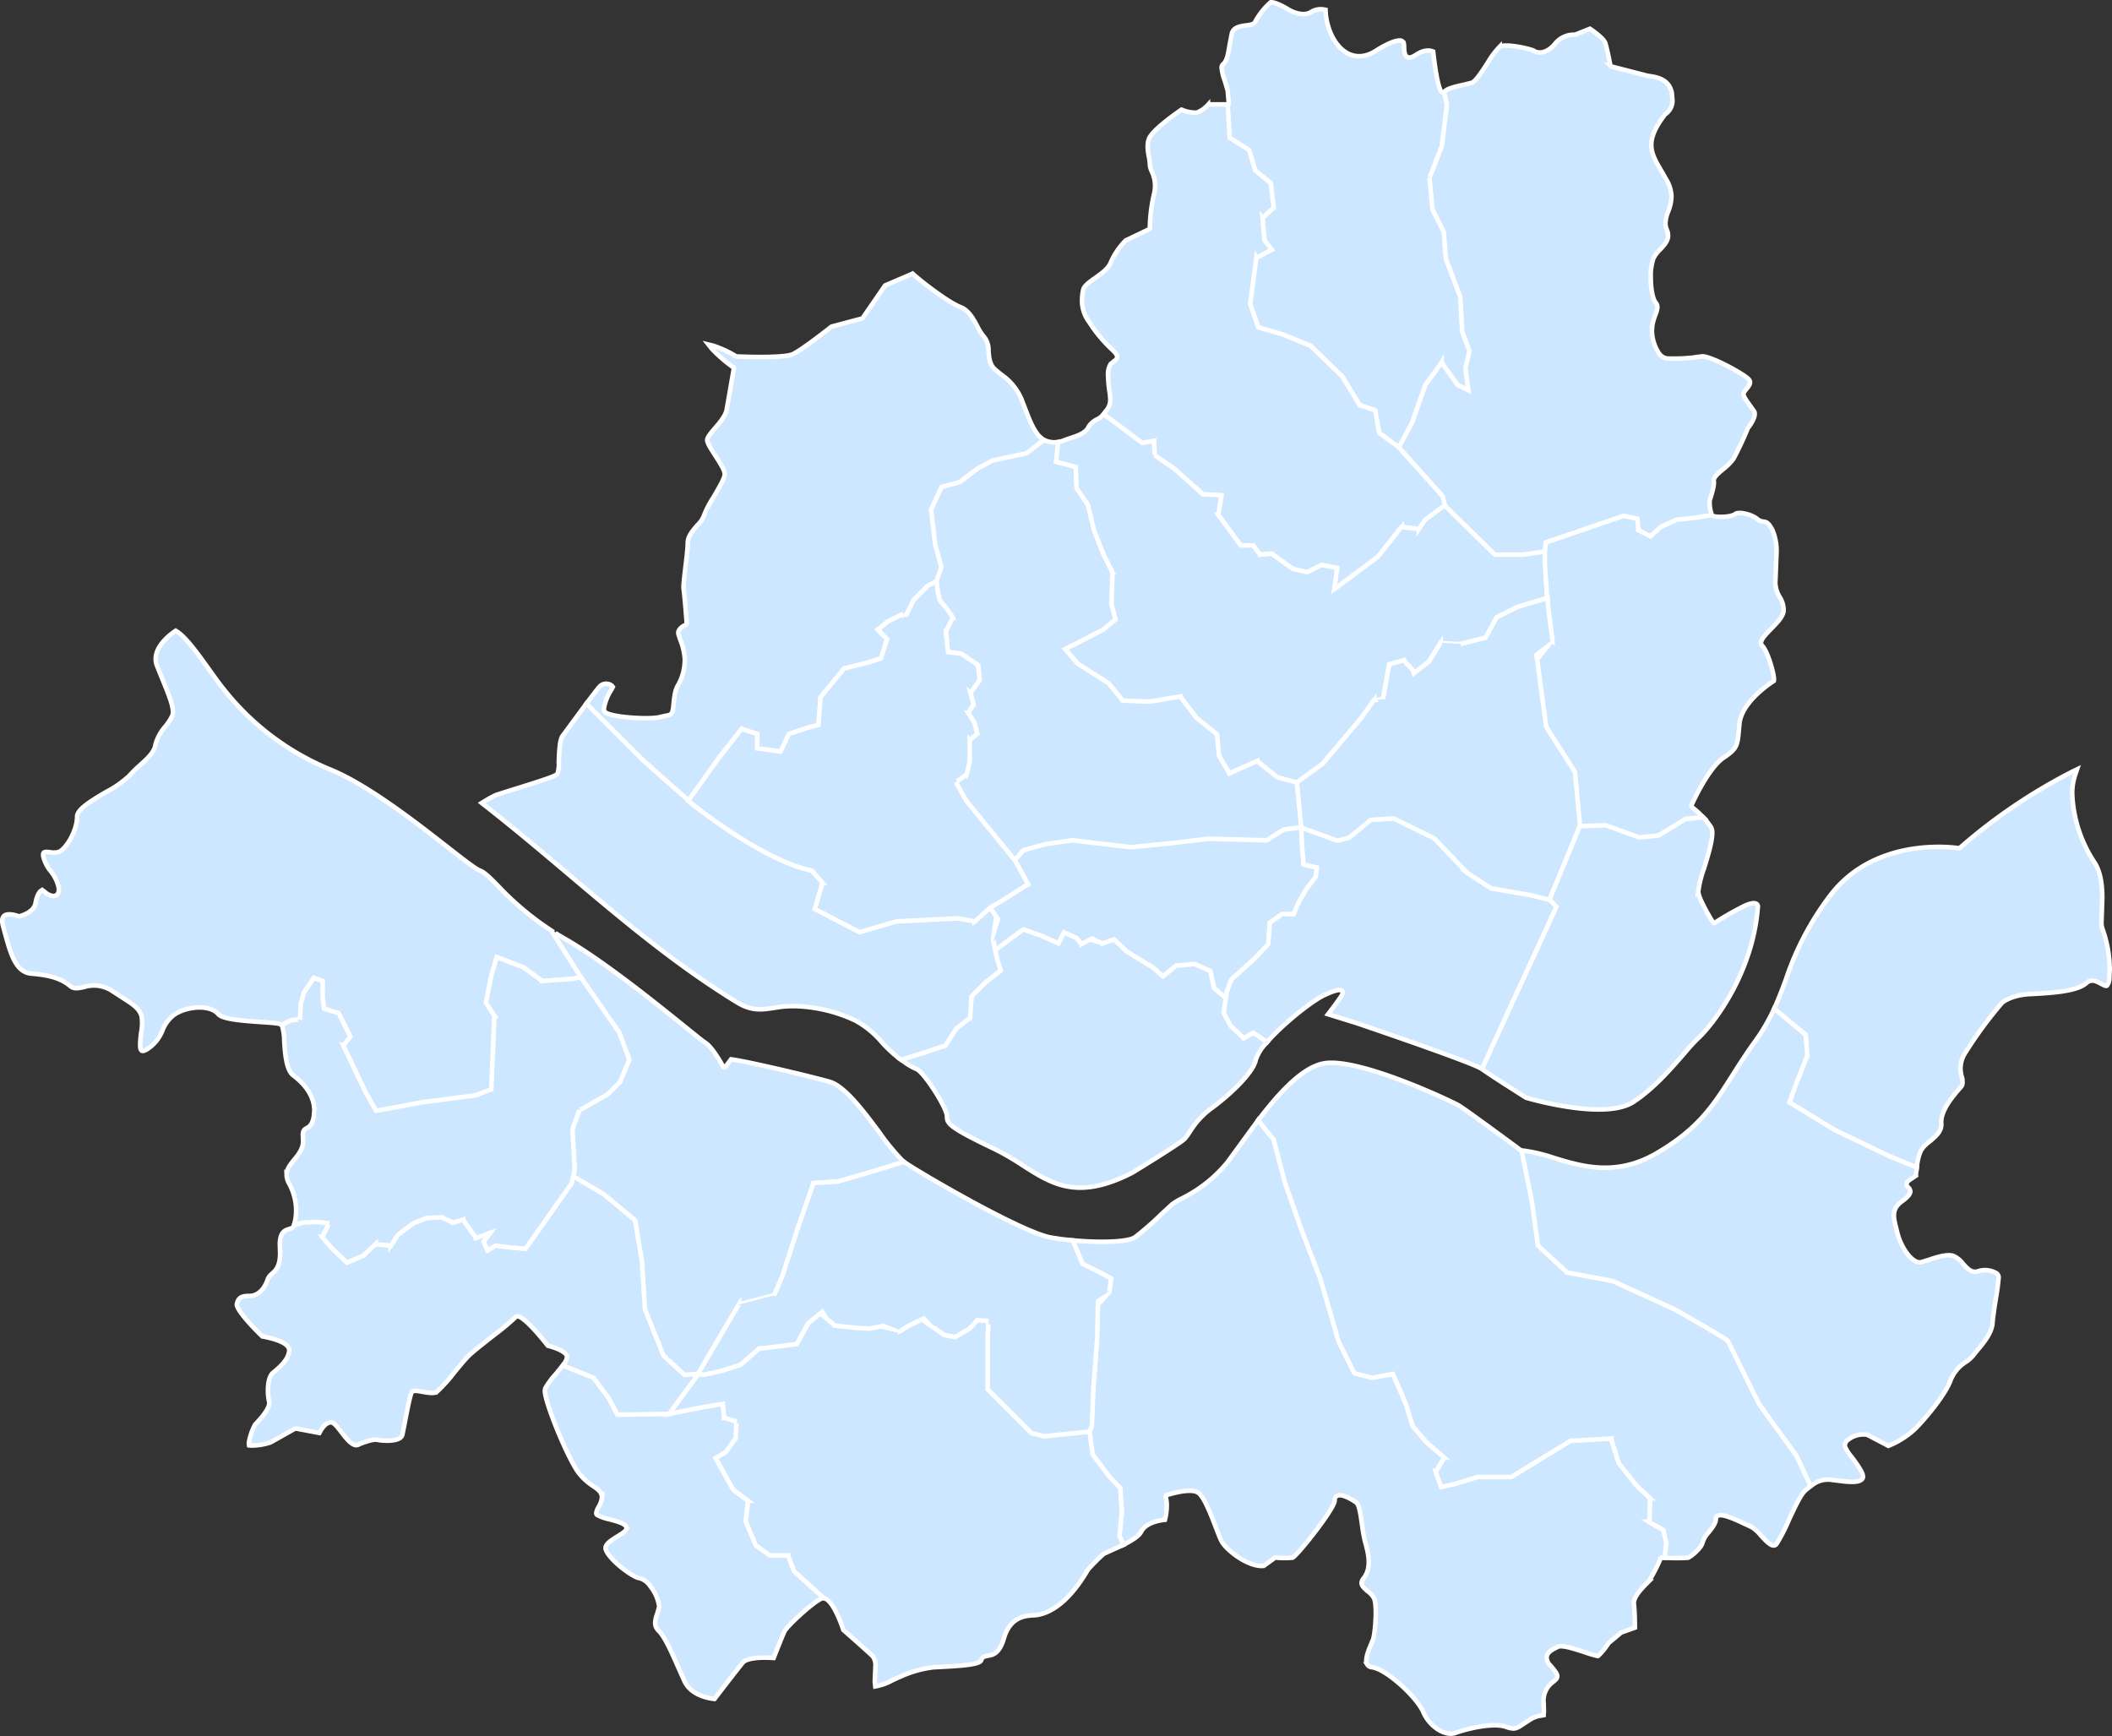 <svg xmlns="http://www.w3.org/2000/svg" width="460.999" height="378.958" viewBox="0 0 460.999 378.958">
  <rect x="0" y="0" width="460.999" height="378.958" fill="#333333" stroke="none"/>
  <g id="img" transform="translate(0.499 -1.13)">
    <path id="path_8644" data-name="path_8644" d="M490.139,393.443l-5.788,2.481-4.872,7.088a.292.292,0,0,1-.166.116l-6.651,1.775-.061.048c-.663.523-6.53,5.135-8.453,5.99-1.638.728-8.444.64-12.207.472l-.133-.039a23.85,23.85,0,0,0-4.92-2.288l-1.074-.265.685.87a30.81,30.81,0,0,0,4.732,4.1.289.289,0,0,1,.119.233l-1.571,9c-.249,1.371-1.455,2.774-2.518,4.012-1.011,1.178-1.726,2.055-1.726,2.642,0,.61.777,1.855,1.792,3.418,1.22,1.88,2.019,3.177,2.019,4.05l-.012.177c-.116.817-1.085,2.519-2.44,4.836a21.156,21.156,0,0,0-2.034,3.893,5.52,5.52,0,0,1-1.417,2.132c-1.011,1.168-2.157,2.488-2.157,3.859,0,1.169-.245,3.21-.482,5.184-.21,1.742-.443,3.683-.443,4.614l.028.44c.224,1.346.669,7.348.674,7.408a.3.3,0,0,1-.182.292c-.013.005-1.662.67-1.662,1.795l.046.317.41,1.232a13.165,13.165,0,0,1,.971,4.287l-.031.626a11.053,11.053,0,0,1-1.382,4.818c-.613,1.022-.845,2.005-1.078,4.573-.172,1.9-.537,2.044-1.567,2.193l-1.276.283c-1.995.662-11.7.1-12.252-1.276l-.089-.527a10.712,10.712,0,0,1,1.583-4.06l.364-.684-.149-.194a1.533,1.533,0,0,0-1-.482,1.944,1.944,0,0,0-1.789.661c-.424.493-1.322,1.653-2.671,3.446l-.2.264L431.555,499.7l9.9,8.771,6.746-9.446,4.909-6.248,3.306,1.133-.031,2.794v.334l5.216.68,1.8-3.832,4.016-1.323,2.472-.674.449-6.07,5.134-6.238,5.319-1.319c.028-.008,2.549-.848,2.549-.848l.184-.062,1.357-4.3-2.032-2.031,2.257-1.734,2.65-1.325c0,.009.838.177.838.177l.285.056,1.8-3.609,3.122-3.119,1.794-.895,1.129-3.162-1.356-4.982-.883-7.549,2.232-4.9c0,.014,3.935-1.077,3.935-1.077l.071-.02,3.854-2.942,3.3-1.756s7.294-1.545,7.294-1.545l.084-.018,3.784-2.893-.383-.335-.732-.647c-1.284-1.468-2.121-3.647-3.089-6.171l-.763-1.961a12.4,12.4,0,0,0-4.371-5.244l-1.377-1.144c-1.15-1.023-1.28-2.6-1.395-3.993a4.693,4.693,0,0,0-.845-2.945,10.928,10.928,0,0,1-1.6-2.451c-.891-1.647-1.9-3.513-3.669-4.193-2.7-1.038-8.5-5.537-10.282-7.147l-.181-.164Z" transform="translate(-291.661 -332.476)" fill="#cce7ff" stroke="#fff" stroke-width="1"/>
    <path id="path_8645" data-name="path_8645" d="M397.786,574.437l-4.957,6.726c-.584.819-.713,3.063-.8,5.486a7.667,7.667,0,0,1-.309,2.782c-.282.423-2.623,1.248-10.018,3.53l-3.31,1.051a24.049,24.049,0,0,0-2.725,1.489l-.47.286.434.339c5.981,4.662,11.766,9.521,18.169,14.932,11.735,9.917,23.863,20.167,37.169,28.269,3.167,1.928,5.343,1.592,8.1,1.168a22.239,22.239,0,0,1,4.529-.366,32.985,32.985,0,0,1,13.095,3.111,20.221,20.221,0,0,1,5.825,4.748,29.664,29.664,0,0,0,3.389,3.224l.948.7.232-.095,4.354-1.339,5.055-1.685,2.357-3.7,2.891-2.246.133-.1.337-4.717,3.034-3.016c-.028.025,3.142-2.509,3.142-2.509l.207-.166-.691-2.078-1-4.656c0,.016.655-4.891.655-4.891l.019-.143L486.2,618.5l-3.393,3.053c0-.017-3.613-.673-3.613-.673l-.044-.008-13.429.671-8.057,2.35-9.694-5.028c.038,0,1.647-5.474,1.647-5.474l.059-.2-2.379-2.72-.125-.026c-11.305-2.391-26.66-15.042-26.813-15.169l-9.855-8.735-12.453-12.453Z" transform="translate(-270.545 -419.375)" fill="#cce7ff" stroke="#fff" stroke-width="1"/>
    <path id="path_8646" data-name="path_8646" d="M802.177,290.451l-3.02,1.207h0l-.133.02a5.221,5.221,0,0,0-4.221,1.905c-1.807,2.257-3.76,2.211-4.633,1.629-.8-.482-6.309-1.7-7.51-.9a17.516,17.516,0,0,0-2.649,3.559c-1.416,2.162-2.637,4.028-3.459,4.3l-1.706.417c-1.909.416-3.673.844-4.2,1.5l-.156.147.006.243.55,2.569-1.119,8.93c0-.006-2.653,6.849-2.653,6.849l-.033.084.672,6.951,2.465,4.929c0,.047.439,5.75.439,5.75l0,.053,3.132,8.282c0-.013.442,7.541.442,7.541l0,.056,1.566,4.256c0-.026-.882,3.714-.882,3.714l-.016.07s.637,4.458.66,4.621l-2.16-1.08h0c0-.009-3.291-4.534-3.291-4.534l-.307-.423-3.618,4.975-2.932,8.329-2.9,5.34,9.639,10.759.439,2.005,10.982,10.758,6.233,0c.053,0,4.493-.638,4.493-.638l.292-.042.227-2.048,16.968-5.777,2.881.671a.18.18,0,0,0,0,.031c0,.267.175,2.2.175,2.2l.02.211,2.733,1.367,2.26-2.034,3.343-1.558,4-.441,3.83-.6-.176-.442a8.145,8.145,0,0,1-.356-2.8l.017-.1c.3-.852,1.053-3.245.883-4.1-.157-.788.81-1.606,2.034-2.643a11.618,11.618,0,0,0,2.254-2.264A67.426,67.426,0,0,0,836.8,377.6l.045-.075c.584-.7,1.956-2.73,1.324-3.679l-.844-1.191c-.9-1.233-1.441-2.018-1.441-2.548,0-.329.267-.649.6-1.055.664-.8,1.128-1.457.58-2.114-1-1.2-8.559-5.254-10.252-5.042a38.016,38.016,0,0,1-7.672.448,2.633,2.633,0,0,1-1.747-1.171,9.213,9.213,0,0,1-1.5-5.026l.089-1.077a13.108,13.108,0,0,1,.659-2.247,5.492,5.492,0,0,0,.443-1.69,1.454,1.454,0,0,0-.37-.968c-.642-.771-1.074-3-1.074-5.533a11.667,11.667,0,0,1,.585-4.164,7.383,7.383,0,0,1,1.467-1.924c.886-.936,1.723-1.819,1.723-3.054a3.194,3.194,0,0,0-.285-1.276,3.525,3.525,0,0,1-.291-1.413,7.688,7.688,0,0,1,.6-2.538,9.2,9.2,0,0,0,.712-3.2,7.418,7.418,0,0,0-1.006-3.559l-1.194-2.09c-1.227-2.087-2.194-3.733-2.194-5.682,0-1.886.942-3.994,2.965-6.633l.1-.085a3.569,3.569,0,0,0,1.53-3.3l-.121-1.3c-.543-3.074-3.431-3.5-4.82-3.7l-.584-.1-7.8-2.008a.291.291,0,0,1-.212-.228c-.168-.879-.725-3.729-1.108-4.882-.364-1.088-2.89-2.812-3.176-3.006l-.168-.112Z" transform="translate(-455.816 -282.967)" fill="#cce7ff" stroke="#fff" stroke-width="1"/>
    <path id="path_8647" data-name="path_8647" d="M696.984,279.283l-.06.02-.051.038a15.373,15.373,0,0,0-3.259,4.124c-.221.554-.893.682-1.973.827-1.311.175-2.8.374-3.158,1.82l-.5,2.6c-.3,1.812-.551,3.369-1.389,4.039a1.017,1.017,0,0,0-.325.841,10.765,10.765,0,0,0,.667,2.727l.656,2.19.228,2.72a.3.3,0,0,1-.076.215l-.192.12-.034.25.416,7.063,4.268,2.7c0,.038,1.293,4.348,1.293,4.348l.034.114,3.365,2.691.655,5.338c-.013-.013-2.323,2.086-2.323,2.086l-.14.128.451,4.955,1.573,2.022c-.027-.043-3.188,1.642-3.188,1.642l-.172.092-1.346,10.1,1.8,5.175,5.421,1.584,6,2.446,6.918,6.7s3.731,6.147,3.731,6.147l.073.12,3.37,1.124v0c0,.124.841,4.753.841,4.753l.027.148,4.3,3.171L727.8,371.1l2.932-8.329s3.568-4.9,3.571-4.907c0,.1,3.459,4.852,3.459,4.852l.054.075,2.322,1.161-.683-4.781c0,.01.87-3.687.87-3.687l.026-.111-1.569-4.262c0,.012-.443-7.542-.443-7.542l0-.058-3.132-8.279c0-.021-.439-5.737-.439-5.737l-.006-.075-2.464-4.927-.666-6.918c0,.011,2.666-6.874,2.666-6.874l.018-.044,1.12-8.959-.585-2.727-.4-.039c-.664-.192-1.353-3.2-1.992-8.685l-.028-.233-.22-.08c-.569-.208-1.792-.378-3.6.826-.285.192-1.15.771-1.8.444s-.683-1.26-.725-2.165a3.351,3.351,0,0,0-.133-1.068c0-.009-.43-.332-.43-.332-.547-.154-2.007-.066-5.644,2.23-2.718,1.717-4.874,1.2-6.2.47-3.042-1.676-4.581-5.915-4.724-9.142l-.013-.3-.3-.056a3.944,3.944,0,0,0-2.853.533c-1.919,1.2-4.674-.385-4.791-.453C700.005,280.288,697.687,279.055,696.984,279.283Z" transform="translate(-420.112 -277.62)" fill="#cce7ff" stroke="#fff" stroke-width="1"/>
    <path id="path_8648" data-name="path_8648" d="M659.022,322.176h-3.837l-.111.107a6.674,6.674,0,0,1-2.394,1.674,7.071,7.071,0,0,1-3.2-.568l-.18-.061-.157.106c-.26.177-6.385,4.348-6.989,6.363a5.637,5.637,0,0,0-.238,1.652,11.362,11.362,0,0,0,.251,2.1,9.7,9.7,0,0,1,.221,1.754,4.165,4.165,0,0,0,.429,1.521,7.562,7.562,0,0,1,.714,3.07,8.145,8.145,0,0,1-.258,1.966,34.842,34.842,0,0,0-.886,7.309.292.292,0,0,1-.165.262l-5.1,2.438-.047.05a15.855,15.855,0,0,0-3.207,4.73c-.486,1.338-1.95,2.374-3.366,3.377-1.268.9-2.466,1.747-2.661,2.625a10.371,10.371,0,0,0-.251,2.243,7.614,7.614,0,0,0,1.324,4.46l.323.463a30.5,30.5,0,0,0,4.777,5.75c.872.785,1.243,1.3,1.243,1.73-.024.437-.31.666-.712.949l-.723.625a4.134,4.134,0,0,0-.551,2.508,28.045,28.045,0,0,0,.386,3.968c0,.008.095,1.142.095,1.142a3.69,3.69,0,0,1-1.046,2.723l-.479.639,8.512,6.331,2.479-.45s-.007.031-.007.088c0,.489.168,2.841.168,2.841l.013.183,4.3,2.946s6.136,5.483,6.136,5.483l.1.089,4.04.224c-.049,0-.689,4.06-.689,4.06l-.025.156,4.944,6.743h2.706c0,.027,1.418,1.85,1.418,1.85l.128.164,2.484-.226h0c0,.013,4.61,3.306,4.61,3.306l.064.046,3.157.677,3.144-1.573,3.325.675c-.043,0-.592,3.849-.592,3.849l-.129.9,9.707-7.225,5.147-6.49c0,.021,3.558.441,3.558.441l.231.026,1.358-2.036c-.006.008,4.063-2.99,4.063-2.99l.2-.147-.457-2.054L696.7,397l-4.253-3.135c0-.066-.842-4.7-.842-4.7l-.04-.222-3.379-1.126h0c0-.021-3.755-6.2-3.755-6.2l-.025-.042-6.945-6.721-6.013-2.452-5.4-1.578-1.76-5.115,1.344-10.043c.009.017,2.981-1.568,2.981-1.568l.4-.213-1.6-2.055-.438-4.9c.011.013,2.318-2.083,2.318-2.083l.145-.132-.676-5.408-3.368-2.7c0-.029-1.291-4.331-1.291-4.331l-.041-.136-4.264-2.693v-.01c0-.294-.388-6.908-.388-6.908l-.022-.358Z" transform="translate(-391.9 -298.257)" fill="#cce7ff" stroke="#fff" stroke-width="1"/>
    <path id="path_8649" data-name="path_8649" d="M588.574,463.383l-3.628,2.774-7.376,1.565-3.314,1.762-3.855,2.941s-3.859,1.068-3.859,1.068l-.171.048-2.25,4.949.886,7.568,1.353,4.976-1.12,3.113.007.083c.014.163.351,3.987,1.017,4.488a21.65,21.65,0,0,1,2.506,3.343c-.024,0-1.467,2.887-1.467,2.887l-.051.1.509,4.577,2.887.339,3.67,2.508.316,3.155c-.008-.008-1.914,2.692-1.914,2.692l-.1.145.677,2.537c-.011-.008-1.051,1.626-1.051,1.626l-.133.209,1.358,2.037.665,2.5c-.017-.02-1.536,1.195-1.536,1.195l-.143.115v4.886l-.669,2.673c-.007-.009-2.087,1.477-2.087,1.477l-.277.2,2.334,4.18,10.636,13.017,1.884-2.226,4.884-1.337,5.824-.829,12.7,1.514,8.589-.842,8.443-1.01s12.591.335,12.591.335l.116,0,3.7-2.356s3.518-.455,3.518-.455l.365-.047-.958-9.916-4.279-1.126s-4.3-3.443-4.3-3.443l-.18-.144-6.064,2.694-2.18-3.783c0-.041-.427-4.536-.427-4.536l-.015-.161-4.488-3.591s-3.447-4.528-3.447-4.528l-.139-.182-6.767,1.12-5.776-.222h0c0-.023-3.065-3.744-3.065-3.744l-.038-.047-6.716-4.253-2.673-3.122,2.666-1.27,5.572-2.888,2.738-2.281-.9-3.383.115-3.5.111-3.429-2.031-4.063-2.012-5.156h0c0-.015-1.312-5.483-1.312-5.483l-.017-.068-2.465-3.584v0c0-.14-.2-4.424-.2-4.424l-.013-.279-4.281-1.126.437-3.786.048-.458-.459.039a5.045,5.045,0,0,1-2.523-.4l-.209-.1Z" transform="translate(-361.383 -366.083)" fill="#cce7ff" stroke="#fff" stroke-width="1"/>
    <path id="path_8650" data-name="path_8650" d="M626.839,452.7a5.074,5.074,0,0,1-1.188.846h0a4.321,4.321,0,0,0-1.959,1.757c-.55,1.285-2.656,1.956-4.194,2.445l-1.042.365a4.335,4.335,0,0,1-1.06.342l-.274.055-.455,4.317,4.287,1.127a.432.432,0,0,0,0,.059c0,.532.188,4.5.188,4.5l.005.107,2.468,3.59,1.321,5.532,2.017,5.165,2.027,4.057c-.006,0-.228,6.862-.228,6.862l0,.057.9,3.361-2.7,2.2-5.562,2.891-2.729,1.365,2.725,3.18,6.715,4.253s3.025,3.676,3.025,3.676l.108.132,5.806.231,6.747-1.126h0c0,.039,3.51,4.646,3.51,4.646l.028.037,4.477,3.582v0c0,.137.423,4.589.423,4.589l.008.084,2.263,3.845,6.075-2.7h0c0,.03,4.371,3.527,4.371,3.527l.063.05,4.28,1.127,5.612-4.041,8.485-10.046,2.7-3.828c0,.015,1.731-.177,1.731-.177l.284-.031,1.348-7.637,3.1-.86h0c0,.037,2.206,2.442,2.206,2.442l.238.26,3.169-2.491,2.464-4.033c0,.024,4.384.243,4.384.243l.057,0,5.393-1.348,2.468-4.489,4.508-2.239,6.53-1.942-.522-7.5,0-2.709-4.8.681-6.208,0-10.956-10.749-4.285,3.159-1.347,2.019c0-.025-3.574-.445-3.574-.445l-.211-.025-5.16,6.507-9.523,7.084c.073-.506.663-4.632.663-4.632l-3.412-.683-3.144,1.573-3.1-.675s-4.579-3.276-4.579-3.276l-.115-.081-2.477.225h0c0-.033-1.426-1.866-1.426-1.866l-.114-.146h-2.706l-4.884-6.69c.013,0,.621-3.849.621-3.849l.066-.416-4.075-.227-6.2-5.554-4.288-2.937a.044.044,0,0,0,0-.013c0-.2-.179-2.711-.179-2.711l-.03-.423-2.509.456-8.424-6.281Z" transform="translate(-386.647 -360.891)" fill="#cce7ff" stroke="#fff" stroke-width="1"/>
    <path id="path_8651" data-name="path_8651" d="M656.475,626.118l-3.5.456-3.7,2.354-12.673-.345-8.449,1.009-8.578.833-12.712-1.505-5.835.831c-.047.01-4.811,1.324-4.811,1.324l-.114.032-1.874,2.215,2.867,5.226-1.654.941-3.709,2.361-2.881,1.694,1.369,2.052c-.011,0-.67,4.943-.67,4.943l-.009.065.511,2.389,6.1-4.535L600,649.815h0l3.54,1.541.33.144,1.193-2.387,2.626,1.195h0c0,.006.982,1.128.982,1.128l.2.229,1.876-1.023c0,.015,2.713.812,2.713.812l.119.035,2.362-.844,2.778,2.659,5.614,3.408h0c0,.006,2.085,1.793,2.085,1.793l.244.208,2.88-2.373,4-.326,3.332,1.506h0c0,.078.789,3.551.789,3.551l.028.122,2.715,2.353.233-1.561.992-2.646,5-4.492c.021-.021,2.959-3.121,2.959-3.121l.093-.1.336-4.714,2.665-1.811,2.52.008,1.033-2.406,1.686-3.025s2.091-2.728,2.091-2.728l.068-.089.172-2.063-2.889-.68-.3-4h0c0-.006-.176-4.059-.176-4.059Z" transform="translate(-373.274 -444.368)" fill="#cce7ff" stroke="#fff" stroke-width="1"/>
    <path id="path_8652" data-name="path_8652" d="M578,669.151l-5.924,4.4.048.24.457,2.139.682,2.053-3.312,2.609c-.032.029-2.962,2.959-2.962,2.959l-.1.1-.337,4.713c-.008-.012-2.956,2.28-2.956,2.28l-.052.04-2.352,3.7-5.016,1.661-4.676,1.439.642.446a13.087,13.087,0,0,0,2.693,1.57c1.562.52,6.685,8.444,6.685,10.339,0,1.551.4,2.369,10.346,7.119a56.969,56.969,0,0,1,6.2,3.594c6.456,4.123,12.032,7.685,23.915,1.576,3.572-2.173,10.51-6.487,11.375-7.351a11.721,11.721,0,0,0,1.162-1.559,18.129,18.129,0,0,1,4.465-4.957c3.516-2.511,9.324-7.658,9.948-10.779a9.639,9.639,0,0,1,2.224-3.589l.271-.318-1.722-1.208-1.382-.864-2.036,1.187-2.8-2.677-1.5-2.84.469-3.074L619.8,681.8c0-.037-.788-3.5-.788-3.5l-.042-.185-3.385-1.523-4.052.338-2.863,2.357-2.246-1.979-5.607-3.414c-.057-.052-2.843-2.675-2.843-2.675l-2.374.848c0-.008-2.69-.8-2.69-.8l-.152-.045-1.86,1.015h0c0-.05-1.072-1.274-1.072-1.274l-.056-.064-2.733-1.2-1.193,2.387-3.776-1.69-3.717-1.294-.191-.065Z" transform="translate(-355.314 -465.027)" fill="#cce7ff" stroke="#fff" stroke-width="1"/>
    <path id="path_8653" data-name="path_8653" d="M515.726,522.9l-1.356.678-3.142,3.141-1.791,3.583c0-.032-.957-.223-.957-.223l-.128-.026-2.673,1.329-2.307,1.846,2.047,2.048-1.353,4.2-2.679.872-5.232,1.307-.122.031-5.162,6.285-.448,6.053-2.41.625L483.948,556l-1.8,3.819-5.1-.7.039-2.844v-.275l-3.415-1.138-4.93,6.274L462,570.586l.279.224c1.62,1.307,16.128,12.836,26.723,15.018l2.323,2.669c-.022,0-1.608,5.4-1.608,5.4l-.089.3,9.778,5.058,8.069-2.353,13.408-.67,3.518.641.184.034,3.371-3.034,2.835-1.666,3.71-2.36,1.392-.835.313-.188-2.837-5.186-10.64-13.023-2.31-4.136c.024.031,2.234-1.548,2.234-1.548l.114-.081.677-2.706V557.27c.01.011,1.488-1.171,1.488-1.171l.194-.155-.68-2.551-1.345-2.018c.03,0,1.095-1.674,1.095-1.674l.09-.141-.676-2.534c.012.01,1.934-2.711,1.934-2.711l.082-.117-.339-3.224-3.717-2.535-2.862-.336-.464-4.49c.006,0,1.418-2.82,1.418-2.82l.1-.2-.12-.183a21.783,21.783,0,0,0-2.42-3.207c-.294-.221-.7-1.546-.943-4.01l-.054-.551Z" transform="translate(-312.283 -394.645)" fill="#cce7ff" stroke="#fff" stroke-width="1"/>
    <path id="path_8654" data-name="path_8654" d="M724.123,622.2l-4.957.331-4.708,3.867-2.5.662-7.925-2.875.176,4.081c0,.016.339,4.073.339,4.073l2.884.678-.2,1.966-2.144,2.787-1.693,3.035-1.023,2.383L700,643.163h-.118l-2.713,1.865-.336,4.718-3.026,3.178-4.951,4.454-.068.062-1.007,2.662-.679,4.584,1.52,2.871,2.881,2.712,2.043-1.19,1.309.848,1.713,1.2.225-.252c3.755-4.211,10.325-9.311,12.678-10.192,1.347-.636,3.016-1.266,3.487-.72a.494.494,0,0,1,.128.342,1.552,1.552,0,0,1-.312.79c-.843,1.265-1.849,2.6-2.545,3.5l-.335.433,6.1,1.892c2.4.814,23.639,8.032,27.218,9.895l.355.184,16.269-35.48-1.54-1.541-4.013-1-8.749-1.517-5.184-3.348c.007,0-7.163-7.5-7.163-7.5l-.046-.049-8.909-4.371Z" transform="translate(-420.512 -442.508)" fill="#cce7ff" stroke="#fff" stroke-width="1"/>
    <path id="path_8655" data-name="path_8655" d="M862.08,494.168h0c-.982.735-3.97.747-4.74.491l-.335-.192-.2-.031-3.642.575-3.954.438-.062.007-3.367,1.572-2.242,2.017L840.9,497.7a.048.048,0,0,0,0-.015c0-.2-.179-2.167-.179-2.167l-.025-.274-2.952-.682-17.036,5.828-.224,2.024,0,2.682.67,9.624.9,6.955c-.009-.009-3.256,4.1-3.256,4.1l-.1.127,2.017,14.789,6.267,9.848c0,.051,1.082,11.517,1.082,11.517l.034.359,5.634-.225s7.29,2.655,7.29,2.655l.083.03,4.269-.45,5.823-3.583,3.913-.408-.571-.565a22.25,22.25,0,0,0-1.972-1.739.294.294,0,0,1-.118-.234l.025-.12c.147-.33,3.656-8.156,7.037-10.409,2.963-1.975,3.022-2.637,3.351-6.307l.1-1.084c.4-4.189,5.273-7.881,7.35-9.274l.152-.1.031-.35c0-1.336-1.377-6.109-2.529-7.261a.9.9,0,0,1-.3-.663c0-.826,1.1-1.948,2.16-3.031,1.248-1.274,2.657-2.713,2.757-3.916l.016-.385a5.378,5.378,0,0,0-.847-2.684,6.273,6.273,0,0,1-.96-3.17l.1-2.371s.151-3.816.151-3.816a11.66,11.66,0,0,0-.892-5.3c-.849-1.578-1.285-1.735-1.9-1.807a2.329,2.329,0,0,1-1.383-.568C865.615,494.237,862.844,493.594,862.08,494.168Z" transform="translate(-483.783 -380.848)" fill="#cce7ff" stroke="#fff" stroke-width="1"/>
    <path id="path_8656" data-name="path_8656" d="M772.173,529.8l-6.134,1.824-4.516,2.258-2.466,4.485-5.339,1.32c.013,0-4.261-.215-4.261-.215l-.225-.01-2.474,4.048-3.12,2.448h0c0-.059-2.261-2.525-2.261-2.525l-.159-.173-3.184.911s-1.347,7.627-1.347,7.63c0-.031-1.824.171-1.824.171l-.17.019-2.713,3.84L723.5,565.871l-5.6,4.033.955,9.9,7.923,2.866,2.539-.677,4.7-3.864,5.008-.326,8.866,4.357s7.172,7.509,7.172,7.509l.031.032,5.213,3.363,8.755,1.517,4.036,1.009,6.617-16.036L778.6,567.674l-6.268-9.849-2.006-14.743c.011.009,3.257-4.1,3.257-4.1l.1-.125-.9-6.972-.153-2.213Z" transform="translate(-435.319 -398.02)" fill="#cce7ff" stroke="#fff" stroke-width="1"/>
    <path id="path_8657" data-name="path_8657" d="M843.761,621.867l-3.667.387-5.823,3.584-4.23.441s-7.3-2.658-7.3-2.658l-.071-.027-5.63.226-6.62,16.045,1.531,1.531-16.265,35.4.252.183c1.917,1.394,8.6,5.6,9.354,6.079l.045.03.051.014c1.757.509,17.339,4.86,23.375.9,4.489-2.941,8.307-7.367,11.1-10.6a42.3,42.3,0,0,1,2.959-3.24c3.056-2.779,12.026-14.037,13.1-28.812a.7.7,0,0,0-.333-.6c-.289-.165-1.038-.307-2.825.586a64.85,64.85,0,0,0-6.232,3.562.292.292,0,0,1-.405-.089c-.11-.174-2.717-4.322-3.169-6.353l-.037-.393a22.878,22.878,0,0,1,1.269-5.107c.75-2.421,1.773-5.726,1.773-7.64a2.428,2.428,0,0,0-.282-1.3,14.542,14.542,0,0,0-1.6-2.031l-.13-.14Z" transform="translate(-472.722 -442.341)" fill="#cce7ff" stroke="#fff" stroke-width="1"/>
    <path id="path_8658" data-name="path_8658" d="M663.809,749.54l-3.711,5.083,0,0-2.75,3.763a30,30,0,0,1-9.977,7.914,14.781,14.781,0,0,0-2.135,1.292l-2.271,2.093a62.915,62.915,0,0,1-5.808,5.084c-1.418.946-6.779,1.237-13.035.709l-.626-.053,2.17,5.174,3.712,1.855,2.507,1.338-.359,2.807c-.007,0-2.423,2.735-2.423,2.735l-.092.1-.168,7.246-.837,11.208-.336,8.063-.506,1.169.675,5.058,3.506,4.677,2.543,2.715.323,5.225c-.005,0-.494,5.052-.494,5.052l-.01.1.889,1.956.355-.18c2.013-1.031,3.182-1.912,3.574-2.7.953-1.9,3.755-2.432,4.915-2.571l.263-.031.062-.258a12.34,12.34,0,0,0,.346-2.8,7.507,7.507,0,0,0-.239-1.963s-.01-.076-.01-.076a.292.292,0,0,1,.2-.277c.493-.162,4.877-1.57,6.707-.655,1.258.63,2.519,3.69,4.036,7.625.488,1.266.909,2.36,1.238,3.016.988,1.976,5.847,5.745,9.151,5.445l.1-.011,2.389-1.737a.29.29,0,0,1,.194-.054,20.575,20.575,0,0,0,3.638.017l.068-.013.058-.037c1.315-.833,9.119-10.7,9.119-12.426a1.051,1.051,0,0,1,.543-1.042c1.07-.534,3.429.925,4.171,1.48.644.483.928,2.487,1.258,4.809a33.728,33.728,0,0,0,.637,3.622l.034.122c.651,2.384,1.542,5.648-.31,7.964-.955,1.194-.285,1.859.886,2.848a4.727,4.727,0,0,1,1.39,1.552c.728,1.7.216,7.637-.215,8.929l-.382.939c-.728,1.694-1.457,3.577-.912,4.549a1.327,1.327,0,0,0,1.06.617c3.213.461,9.8,6.554,11.184,9.79,1.351,3.153,4.76,5.359,7.013,4.538,2.336-.847,8.081-2.293,10.926-1.344,1.958.652,2.282.491,3.9-.6l1.454-.945a5.75,5.75,0,0,1,2.43-.881c.016,0,.541-.1.541-.1l.016-.236.049-.6-.048-1.25c0-.02-.02-.654-.02-.654a5.026,5.026,0,0,1,2.076-4.53l.469-.408a1.106,1.106,0,0,0,.435-.806c0-.489-.391-1.091-1.546-2.391a2.584,2.584,0,0,1-.781-1.651l.028-.284c.192-1,1.339-1.566,2.261-2.024l.144-.072c.861-.43,3.075.241,6.109,1.238a20.831,20.831,0,0,0,2.516.738l.138.017.117-.077a14.64,14.64,0,0,0,2.19-2.711l.057-.063,2.683-2.236.088-.049,2.938-1.05,0-.27c-.011-1.317-.054-3.7-.219-4.853l-.016-.233c0-1.375,1.615-3.131,3.023-4.507l.2-.2a34.148,34.148,0,0,0,2.626-5.059.288.288,0,0,1,.278-.172l.7.029.343-3.264-.678-2.878-3.036-1.686c.024,0,.179-4.773.179-4.773l.013-.407-3.066-2.9-3.822-4.825c0-.009-1.592-5.1-1.592-5.1l-.089-.283-8.936.506-12.923,7.889-7.364-.007-4.9,1.519-2.989.663-1.122-3.158c.015.006,1.7-2.91,1.7-2.91l.157-.273-3.92-3.414-2.98-3.483-1.487-4.813c-.015-.039-2.761-6.337-2.761-6.337l-.12-.276-4.564.845-3.837-1.005-3.348-6.742-3.992-13.666-4.375-11.444-3.358-9.576c0-.005-2.489-9.462-2.489-9.462l-.02-.079-3.414-4.227Z" transform="translate(-389.932 -503.546)" fill="#cce7ff" stroke="#fff" stroke-width="1"/>
    <path id="path_8659" data-name="path_8659" d="M715.971,725.241h0c-5.025.862-10.507,7.373-14.193,12.2l-.181.237,3.387,4.195,2.5,9.518,3.36,9.581,4.374,11.441,3.994,13.67c.025.063,3.311,6.636,3.311,6.636l.077.155,3.887,1.014,4.539-.841,2.815,6.551h0c0,.007,1.475,4.758,1.475,4.758l.023.076,2.991,3.494,3.9,3.394c-.042,0-1.775,3-1.775,3l-.089.154,1.195,3.244,3.03-.672,4.894-1.519,7.38,0,12.926-7.89,8.869-.5v0c0,.109,1.613,5.274,1.613,5.274l.022.067,3.831,4.836,3.055,2.891c-.015,0-.057,1.3-.057,1.3L787,825.4l3.043,1.69.649,2.821-.345,3.247.408.014a41.755,41.755,0,0,0,4.673-.017c.625-.208,2.981-2.136,3.185-3.357a5.844,5.844,0,0,1,1.322-2.19c.743-.939,1.581-2,1.581-2.906a.765.765,0,0,1,.348-.679c.833-.525,2.955.3,6.338,1.913l1.087.505a7.644,7.644,0,0,1,2.046,1.837c1.116,1.223,2.1,2.231,2.822,2.2a.788.788,0,0,0,.614-.368,34.686,34.686,0,0,0,2.571-4.973c1.375-2.969,2.672-5.772,3.729-6.7l1.213-1-.118-.274-3.011-6.353-7.916-10.958c-.3-.394-2.575-5.044-4.406-8.781l-.042-.086c-1.524-3.108-2.458-5.01-2.579-5.2-.659-.7-11.137-6.653-11.583-6.906-.031-.016-13.581-6.2-13.581-6.2l-.043-.02-9.9-1.845-6.351-5.86-1.324-9.68-2.217-10.933-.294-.142c-4.173-3.091-12.387-9.12-13.615-9.822C743.755,733.493,723.633,723.927,715.971,725.241Z" transform="translate(-427.482 -491.994)" fill="#cce7ff" stroke="#fff" stroke-width="1"/>
    <path id="path_8660" data-name="path_8660" d="M405.525,852.453l-1.366,1.679a17.536,17.536,0,0,0-2.34,3.174s-.082.489-.082.489c0,2.653,5.068,14.935,7.428,18a12.44,12.44,0,0,0,3.122,2.827c.894.615,1.6,1.1,1.847,1.967l.067.491a4.779,4.779,0,0,1-.716,2.07,3.736,3.736,0,0,0-.527,1.355.506.506,0,0,0,.183.41,9.455,9.455,0,0,0,2.735.97c1.909.51,3.19.893,3.594,1.567a.7.7,0,0,1,.115.359c0,.569-.978,1.17-1.924,1.753-1.517.933-2.674,1.717-2.674,2.6l.04.27c.646,2.153,5.755,6.08,7.362,6.281a4.235,4.235,0,0,1,2.415,1.837,8.9,8.9,0,0,1,1.878,4.286l-.016.245-.395,1.406a6.376,6.376,0,0,0-.45,1.97,2.349,2.349,0,0,0,.762,1.743c1.37,1.371,2.831,4.7,4.243,7.91l1.4,3.125c1.437,3.054,5.2,3.7,6.324,3.829l.213.023.131-.17c.833-1.085,5.038-6.56,6.042-7.763.7-.843,3.12-1.229,6.466-1.032l.275.016.1-.256c.906-2.307,1.984-4.992,2.291-5.6.536-1.071,6.039-6.21,7.97-7.069l.535-.239-.388-.408-5.982-5.384c0-.015-1.248-3.289-1.248-3.289l-.094-.244h-4.056l-2.993-2.171-2.166-5.182.486-4.313.024-.217-3.209-2.364-3.845-6.862c.022.036,2.108-1.247,2.108-1.247l.065-.04,2.193-3.038.17-3.737-2.716-.849a.058.058,0,0,0,0-.015c0-.208-.268-2.617-.268-2.617l-.044-.4-4.228.677-7.623,1.519-11.168.159-1.777-3.453c-.032-.051-3.33-4.5-3.33-4.5l-.064-.088-6.72-2.687Z" transform="translate(-283.307 -553.108)" fill="#cce7ff" stroke="#fff" stroke-width="1"/>
    <path id="path_8661" data-name="path_8661" d="M486.639,830.424l-2.475,2.01-2.52,4.537-3.829.48-4.252.492-.117.012-4.036,3.532-4.209,1.341-3.822.83-.959-.139-.226-.032-6.459,8.837,7.675-1.534,4.177-.668s0,.012,0,.037c0,.335.265,2.723.265,2.723l.028.248,2.712.846c-.034,0-.2,3.645-.2,3.645l-2.172,3s-1.892,1.161-1.892,1.161l-.312.191,3.884,6.923,3.194,2.354c-.022,0-.511,4.4-.511,4.4l-.011.1,2.189,5.22,3.042,2.2h4.038c0,.077,1.272,3.416,1.272,3.416l.032.085,6.524,5.871.108.035.253.085c1.4.624,2.892,3.865,3.826,6.688l.032.1.078.068c.882.772,5.332,4.675,6.364,5.708a3.278,3.278,0,0,1,.557,2.295l-.13,3.147.107,1.1.33-.062a12.136,12.136,0,0,0,3.5-1.323l1.152-.531.5-.206a24.247,24.247,0,0,1,7.175-2.042l2.033-.111c6.519-.309,8.078-.779,8.411-1.391l.02-.036.012-.04c.193-.674.7-.812,1.444-.944,1.06-.187,2.512-.444,3.477-3.755,1.4-4.79,4.694-4.971,6.464-5.068l.754-.067c3.927-.65,7.679-3.984,11.149-9.914a39.244,39.244,0,0,1,3.445-3.45l1.324-.608c-.01.006,2.67-1.2,2.67-1.2l.349-.157-.169-.342-.73-1.606.507-5.123c0-.061-.327-5.14-.327-5.14l-.009-.135-2.55-2.725-3.5-4.665-.668-5.054-9.939,1.011-2.668-.671-9.541-9.549.015-11.728c0,.02.15-2.837.15-2.837l.02-.374-2.582-.173-1.693,1.862-3.175,1.835-2.316-.508s-4.691-3.238-4.691-3.238l-.18-.125-2.836,1.333-1.887,1.2c0-.014-4.087-1-4.087-1l-.082-.018-2.527.505-2.856-.17-4.678-.5h0c0-.01-2.95-2.5-2.95-2.5l-.241-.2Z" transform="translate(-308.308 -542.53)" fill="#cce7ff" stroke="#fff" stroke-width="1"/>
    <path id="path_8662" data-name="path_8662" d="M983.82,602.159a120.308,120.308,0,0,0-24.762,16.747h0a.29.29,0,0,1-.238.065c-.179-.032-18.064-2.937-28.122,10.4a63.275,63.275,0,0,0-9.6,18.239c-.751,2.016-1.526,4.1-2.482,6.2l-.12.265,6.852,5.682v.005c0,.173.32,4.514.32,4.514l-2.509,6.32L921.8,674.5l9.9,6.041,11.925,5.714,6.021,2.471.065-.49a10.945,10.945,0,0,1,.848-3.264,7.135,7.135,0,0,1,1.9-1.988c1.254-1.038,2.675-2.212,2.545-3.9-.216-2.813,2.522-5.969,3.994-7.664l.323-.373c.482-.563.343-1.243.15-2.185a6.229,6.229,0,0,1,.72-5.162,92.081,92.081,0,0,1,8.078-10.995c.105-.095,1.935-1.662,6.018-1.888l.707-.039c3.827-.207,9.606-.518,11.638-2.348,1.069-.961,2.114-.509,3.272.131.669.369.89.463,1.072.452l.123-.007.1-.079a2.719,2.719,0,0,0,.486-1.65l.089-1.919a27.011,27.011,0,0,0-1.638-8.911,4.415,4.415,0,0,1-.167-1.456l.074-2.019c0-.038.1-3.121.1-3.121,0-3.567-.562-6.071-1.768-7.881a29.1,29.1,0,0,1-4.744-14l-.052-1.114a12.693,12.693,0,0,1,.769-4.24l.283-.848Z" transform="translate(-531.769 -432.689)" fill="#cce7ff" stroke="#fff" stroke-width="1"/>
    <path id="path_8663" data-name="path_8663" d="M867.291,702.792a41.267,41.267,0,0,1-3.951,6.689h0c-1.952,2.7-3.474,5.1-4.945,7.414-4.148,6.538-7.421,11.7-16.615,17.045-8.807,5.124-16.32,2.834-22.358.993a36.166,36.166,0,0,0-6.56-1.576l-.513-.051,2.238,11.036c0-.018,1.321,9.585,1.321,9.585l.018.136,6.4,5.891,9.909,1.846,13.6,6.216c6.746,3.828,11.18,6.464,11.541,6.866.125.19,1.282,2.55,2.622,5.283,2.331,4.757,4.136,8.425,4.411,8.79,2.681,3.709,7.789,10.774,7.907,10.945l3.151,6.644.369-.255a5.655,5.655,0,0,1,4.07-1.1l1.322.164c2.587.346,4.961.572,5.554-.465.358-.628-.265-1.852-2.382-4.678a8.313,8.313,0,0,1-1.453-2.278,1.485,1.485,0,0,1,.426-1.266,5.4,5.4,0,0,1,4.357-1.317l.11.032,4.579,2.4.165-.068a18.921,18.921,0,0,0,5.651-3.619c2.487-2.487,6.672-7.585,7.759-10.628a8.312,8.312,0,0,1,3.34-4,7.106,7.106,0,0,0,1.617-1.441l1.014-1.265c1.269-1.513,3.016-3.6,3.182-5.746.111-1.449.434-3.5.745-5.481a44.752,44.752,0,0,0,.6-4.56,1.119,1.119,0,0,0-.541-.905,4.933,4.933,0,0,0-4-.384c-1.341.447-2.307-.62-3.241-1.649a5.618,5.618,0,0,0-2.086-1.705c-1.417-.472-3.708.291-5.379.848l-1.637.506a1.939,1.939,0,0,1-1.483-.325c-1.711-1.049-3.261-3.955-3.77-6.159l-.266-1.082c-.572-2.255-1.023-4.035,1.272-5.7,1.2-.869,1.8-1.56,1.843-2.11a1.344,1.344,0,0,0-.535-1.028.812.812,0,0,1-.276-.679c.057-.514.617-.867,1.211-1.24l.834-.565-.035-.118.151-1.063c0-.011.069-.614.069-.614l-6-2.461-11.919-5.71-9.863-6.02,1.367-3.818c0,.014,2.482-6.288,2.482-6.288l.032-.082-.337-4.557L867.5,702.35Z" transform="translate(-480.733 -481.047)" fill="#cce7ff" stroke="#fff" stroke-width="1"/>
    <path id="path_8664" data-name="path_8664" d="M345.491,773.04s-.249,1.119-.253,1.137l-10.059,14.25-3.658-.355-2.728-.321-.129-.016-1.691,1.014s-.773-1.821-.774-1.823c.018.013.822-1.059.822-1.059l.773-1.032-3.329,1.227h0c0-.056-2.66-3.811-2.66-3.811l-.159-.225-2.21.682h0c0-.013-2.408-1.137-2.408-1.137l-.086-.041-3.375.169-2.863,1.179L307.34,785.4l-1.513,2.355c0-.025-3.161-.341-3.161-.341l-.172-.017-2.7,2.531-3.509,1.5-3.161-3.033-2.154-2.488c.03,0,1.3-2.545,1.3-2.545l.241-.483-2.857-.342c-.066,0-3.043.164-3.043.164l-.047,0-1.816.56-.083.249c-.134.4-.5.54-1.012.689-1.064.312-2.019.81-2.019,3.437l.059,1.782c0,2.921-.927,3.77-1.747,4.519a3,3,0,0,0-.984,1.315c-.741,2.225-2.224,3.552-3.965,3.552-1.578,0-2.434.275-2.735,1.778l-.008.037,0,.086c0,1.187,3.368,4.836,5.491,6.856l.082.078.112.019c3.593.663,5.738,1.757,5.738,2.932,0,1.928-1.976,3.734-3.464,4.923-1.022.816-1.174,2.8-1.174,3.907a11.089,11.089,0,0,0,.268,2.5l.028.242c0,1.459-2.325,3.922-3.038,4.644l-.043.043-.028.057a12.444,12.444,0,0,0-1.359,4.038l.06.473.276.037a13.372,13.372,0,0,0,4.343-.665l.042-.013,5.334-3a.3.3,0,0,1,.2-.032l5.141.964.131-.247c.331-.622,1.225-2.064,2.39-2.064.65,0,1.349.911,2.235,2.064,1.284,1.673,2.739,3.567,3.97,2.686,1.391-.565,3.2-1.121,3.93-.939.622.155,3.528.474,4.86-.347a1.215,1.215,0,0,0,.6-.777l.543-2.718c.683-3.53,1.19-6.066,1.512-6.548.293-.439,1.027-.33,2.3-.1,1.372.246,2.555.416,3.148.021a32.84,32.84,0,0,0,3.888-4.311c1.165-1.414,2.246-2.724,3-3.479.886-.887,3.157-2.675,5.352-4.4a56.582,56.582,0,0,0,4.914-4.071.6.6,0,0,1,.489-.224c.965,0,3.409,2.364,6.535,6.312l.078.1.123.033c2.176.574,3.711,1.389,4.007,2.128l.055.292a2.929,2.929,0,0,1-.653,1.47l-.269.392,6.73,2.692,3.363,4.557c0,.009,1.717,3.29,1.717,3.29l.109.207,11.286-.163,6.446-8.823-3.114.173-4.5-4.182-4.013-10.047-.664-10.518c0-.039-1.493-8.807-1.493-8.807l-.024-.139-6.846-5.682-6.793-4.012Z" transform="translate(-221.051 -514.79)" fill="#cce7ff" stroke="#fff" stroke-width="1"/>
    <path id="path_8665" data-name="path_8665" d="M405.81,671.548l5.652,8.9-.039-.133c.127.261,1.091,1.648,8.434,12.223l2.176,5.861-2.012,4.831-2.675,2.669c.007-.006-6.088,3.453-6.088,3.453l-.122.07-1.519,4.218.5,8.748-.263,1.154-.06.27,6.762,3.993,6.827,5.669,1.5,8.9c0-.04.663,10.474.663,10.474l0,.06,4.033,10.082,4.549,4.21,3.063-.169,8.9-15.117c0,.013,7.529-1.951,7.529-1.951l.182-.048,1.843-4.353,3.536-10.942,2.344-6.7.841-2.521,5.3-.3,8.087-2.359,6.372-1.965-.493-.449a48.847,48.847,0,0,1-4.928-6.03c-3.359-4.511-7.538-10.122-10.877-11.057-5.093-1.426-18.01-4.422-21.262-4.862l-.222-.03-1.241,1.655a.286.286,0,0,1-.255.115.291.291,0,0,1-.235-.155c-.022-.041-2.223-4.194-3.923-5.256-.475-.3-2.029-1.551-4.18-3.288-6.367-5.14-18.219-14.709-26.673-19.517l-1.512-.893Z" transform="translate(-285.265 -465.982)" fill="#cce7ff" stroke="#fff" stroke-width="1"/>
    <path id="path_8666" data-name="path_8666" d="M510.864,766.77l-6.155,1.9-8.081,2.35-5.356.333-.85,2.55-2.344,6.7-3.535,10.938-1.834,4.33c0-.017-7.552,1.953-7.552,1.953l-.153.039-8.933,15.17,1.213.174.1-.01,3.769-.816,4.163-1.332.074-.024,4.033-3.529,4.332-.492,3.886-.507,2.525-4.549,2.673-2.168h0c0,.046,3.053,2.617,3.053,2.617l.089.075,4.693.5,2.875.169,2.522-.5c0,.005,4.036.974,4.036.974l.156.036,1.9-1.2,2.809-1.318h0c0,.026,4.765,3.313,4.765,3.313l.063.043,2.373.508,3.208-1.857,1.682-1.85,2.478.182c-.044,0-.208,3.121-.208,3.121v11.781l9.584,9.583,2.7.675,9.931-1.009.517-1.207.336-8.07.838-11.209.168-7.231c.009.007,2.435-2.744,2.435-2.744l.079-.09.342-2.895-2.536-1.352-3.7-1.85-2.125-5.093-.226-.022c-1.667-.157-3.238-.364-4.541-.6-6.376-1.139-28.382-13.974-31.871-16.373l-.227-.18Z" transform="translate(-314.24 -511.987)" fill="#cce7ff" stroke="#fff" stroke-width="1"/>
    <path id="path_8667" data-name="path_8667" d="M211.278,543.616c-1.251.866-4.159,3.187-4.159,6.015a4.025,4.025,0,0,0,.271,1.446l1.221,3.024c1.373,3.327,2.273,5.616,2.273,7.079a2.245,2.245,0,0,1-.14.844,11.5,11.5,0,0,1-1.487,2.3,9.954,9.954,0,0,0-2.185,4c-.235,1.648-1.648,2.931-3.284,4.416a29.628,29.628,0,0,0-2.487,2.444,23.2,23.2,0,0,1-5.043,3.5c-3.565,2.1-6.292,3.829-6.292,5.364,0,3.1-2.365,6.9-3.851,7.64a3.7,3.7,0,0,1-2,.13c-.883-.1-1.175-.088-1.369.05-.025.006-.271.125-.166.86a8.161,8.161,0,0,0,1.629,3.23,8.68,8.68,0,0,1,1.726,3.479c.134.938-.063,1.546-.586,1.807-.737.369-1.887-.183-2.591-.888l-.394-.275-.063.062c-.54.068-1.155,1.271-1.4,2.738-.363,2.181-3.447,2.89-3.578,2.92l-.172-.014c-.021-.009-2.24-.875-3.135-.065-.45.408-.506,1.215-.166,2.4l.418,1.508c1.184,4.319,2.3,8.4,5.7,8.681,4.251.355,6.567,1.1,8.549,2.751.767.639,1.734.437,2.956.18a7.237,7.237,0,0,1,6.076.807l2.17,1.412c2.576,1.651,3.751,2.4,4.318,4.105a10.017,10.017,0,0,1-.085,3.547c-.319,2.677-.3,3.642.072,3.977l.058.052.075.025c.132.044.454.053,1.126-.374a8.5,8.5,0,0,0,3.306-4.079,7.952,7.952,0,0,1,2.378-3.289c2.639-1.979,7.961-2.484,9.79-.289.917,1.1,4.992,1.457,9.448,1.753,2.713.18,3.856.28,4.244.539l.179.118.2-.081,1.991-.929c-.016,0,1.54-.138,1.54-.138l.329-.03s.173-3.346.178-3.422c.02-.075.66-2.477.66-2.477l2.174-3.173,1.793.687-.033,3.436c0,.05.31,2.355.31,2.355l.032.24,3.214,1.016,2.49,5.008c-.021-.011-1.383,1.8-1.383,1.8l-.139.184,4.863,10.231c.015.028,2.244,3.85,2.244,3.85l.135.231,10.112-1.854c-.016,0,11.515-1.5,11.515-1.5l.045-.006,3.555-1.354.673-16.146-1.853-2.865,1.187-5.865,1.166-3.994,5.645,2.21,4.084,2.943.111.08,6.846-.5,1.1-.24.53-.117-6.491-10.224-.071-.046a64.15,64.15,0,0,1-11.508-9.646c-1.705-1.733-2.937-2.985-3.968-3.382-.957-.369-3.207-2.105-7.1-5.142-7.011-5.469-17.6-13.728-25.78-17A57.33,57.33,0,0,1,222.1,556.4c-.99-1.2-2.119-2.781-3.315-4.453-2.388-3.338-5.093-7.122-7.095-8.341l-.211-.128Z" transform="translate(-173.633 -404.659)" fill="#cce7ff" stroke="#fff" stroke-width="1"/>
    <path id="path_8668" data-name="path_8668" d="M337.9,681.04l-1.07,3.665-1.181,5.9,1.855,2.867c-.009,0-.678,16.076-.678,16.076l-3.495,1.3-11.546,1.5L311.7,714.206l-2.314-4.028-4.849-10.2c.023.008,1.379-1.8,1.379-1.8l.142-.187-2.538-5.075-3.2-1.013-.307-2.522,0-3.5-1.908-.693-2.2,3.224-.672,2.49s-.169,3.391-.17,3.394c0-.037-1.746.121-1.746.121l-.066.006-2.2,1.027.148.34a11.908,11.908,0,0,1,.428,3.172c.18,2.683.425,6.351,1.98,7.517,3,2.253,4.591,4.915,4.591,7.7l-.118,1.306c-.315,1.738-.914,2.181-1.606,2.546-.47.248-.779.492-.779,1.582l.04.829.016.367c0,1.693-.984,2.9-1.936,4.074-.892,1.1-1.662,2.043-1.662,3.309a3.913,3.913,0,0,0,.53,1.866,12.39,12.39,0,0,1,1.547,5.918,11.116,11.116,0,0,1-.3,2.569l-.153.647,1.847-.568,3.066-.165,2.784.333c-.067.005-1.442,2.756-1.442,2.756l-.114.227,2.177,2.514c.026.028,3.053,2.9,3.053,2.9l.182.171,3.555-1.524,2.69-2.521c0,.014,3.115.326,3.115.326l.232.024,1.524-2.372,3.344-2.5,2.842-1.169,3.339-.164h0c0,.005,2.379,1.115,2.379,1.115l.132.062,2.2-.677h0c0,.051,2.654,3.8,2.654,3.8l.168.238,3.077-1.132-1.435,1.911.871,1.916,1.721-1.033,2.814.341,3.726.339,10.085-14.287.674-3.032-.5-8.747,1.507-4.158c0,.009,6.146-3.477,6.146-3.477l.045-.025,2.694-2.694,2.024-4.89-2.188-5.891-8.408-12.107-1.586.349-6.823.495h0c0-.013-4.128-2.985-4.128-2.985l-.04-.028-5.754-2.2Z" transform="translate(-230.087 -470.611)" fill="#cce7ff" stroke="#fff" stroke-width="1"/>
  </g>
</svg>
